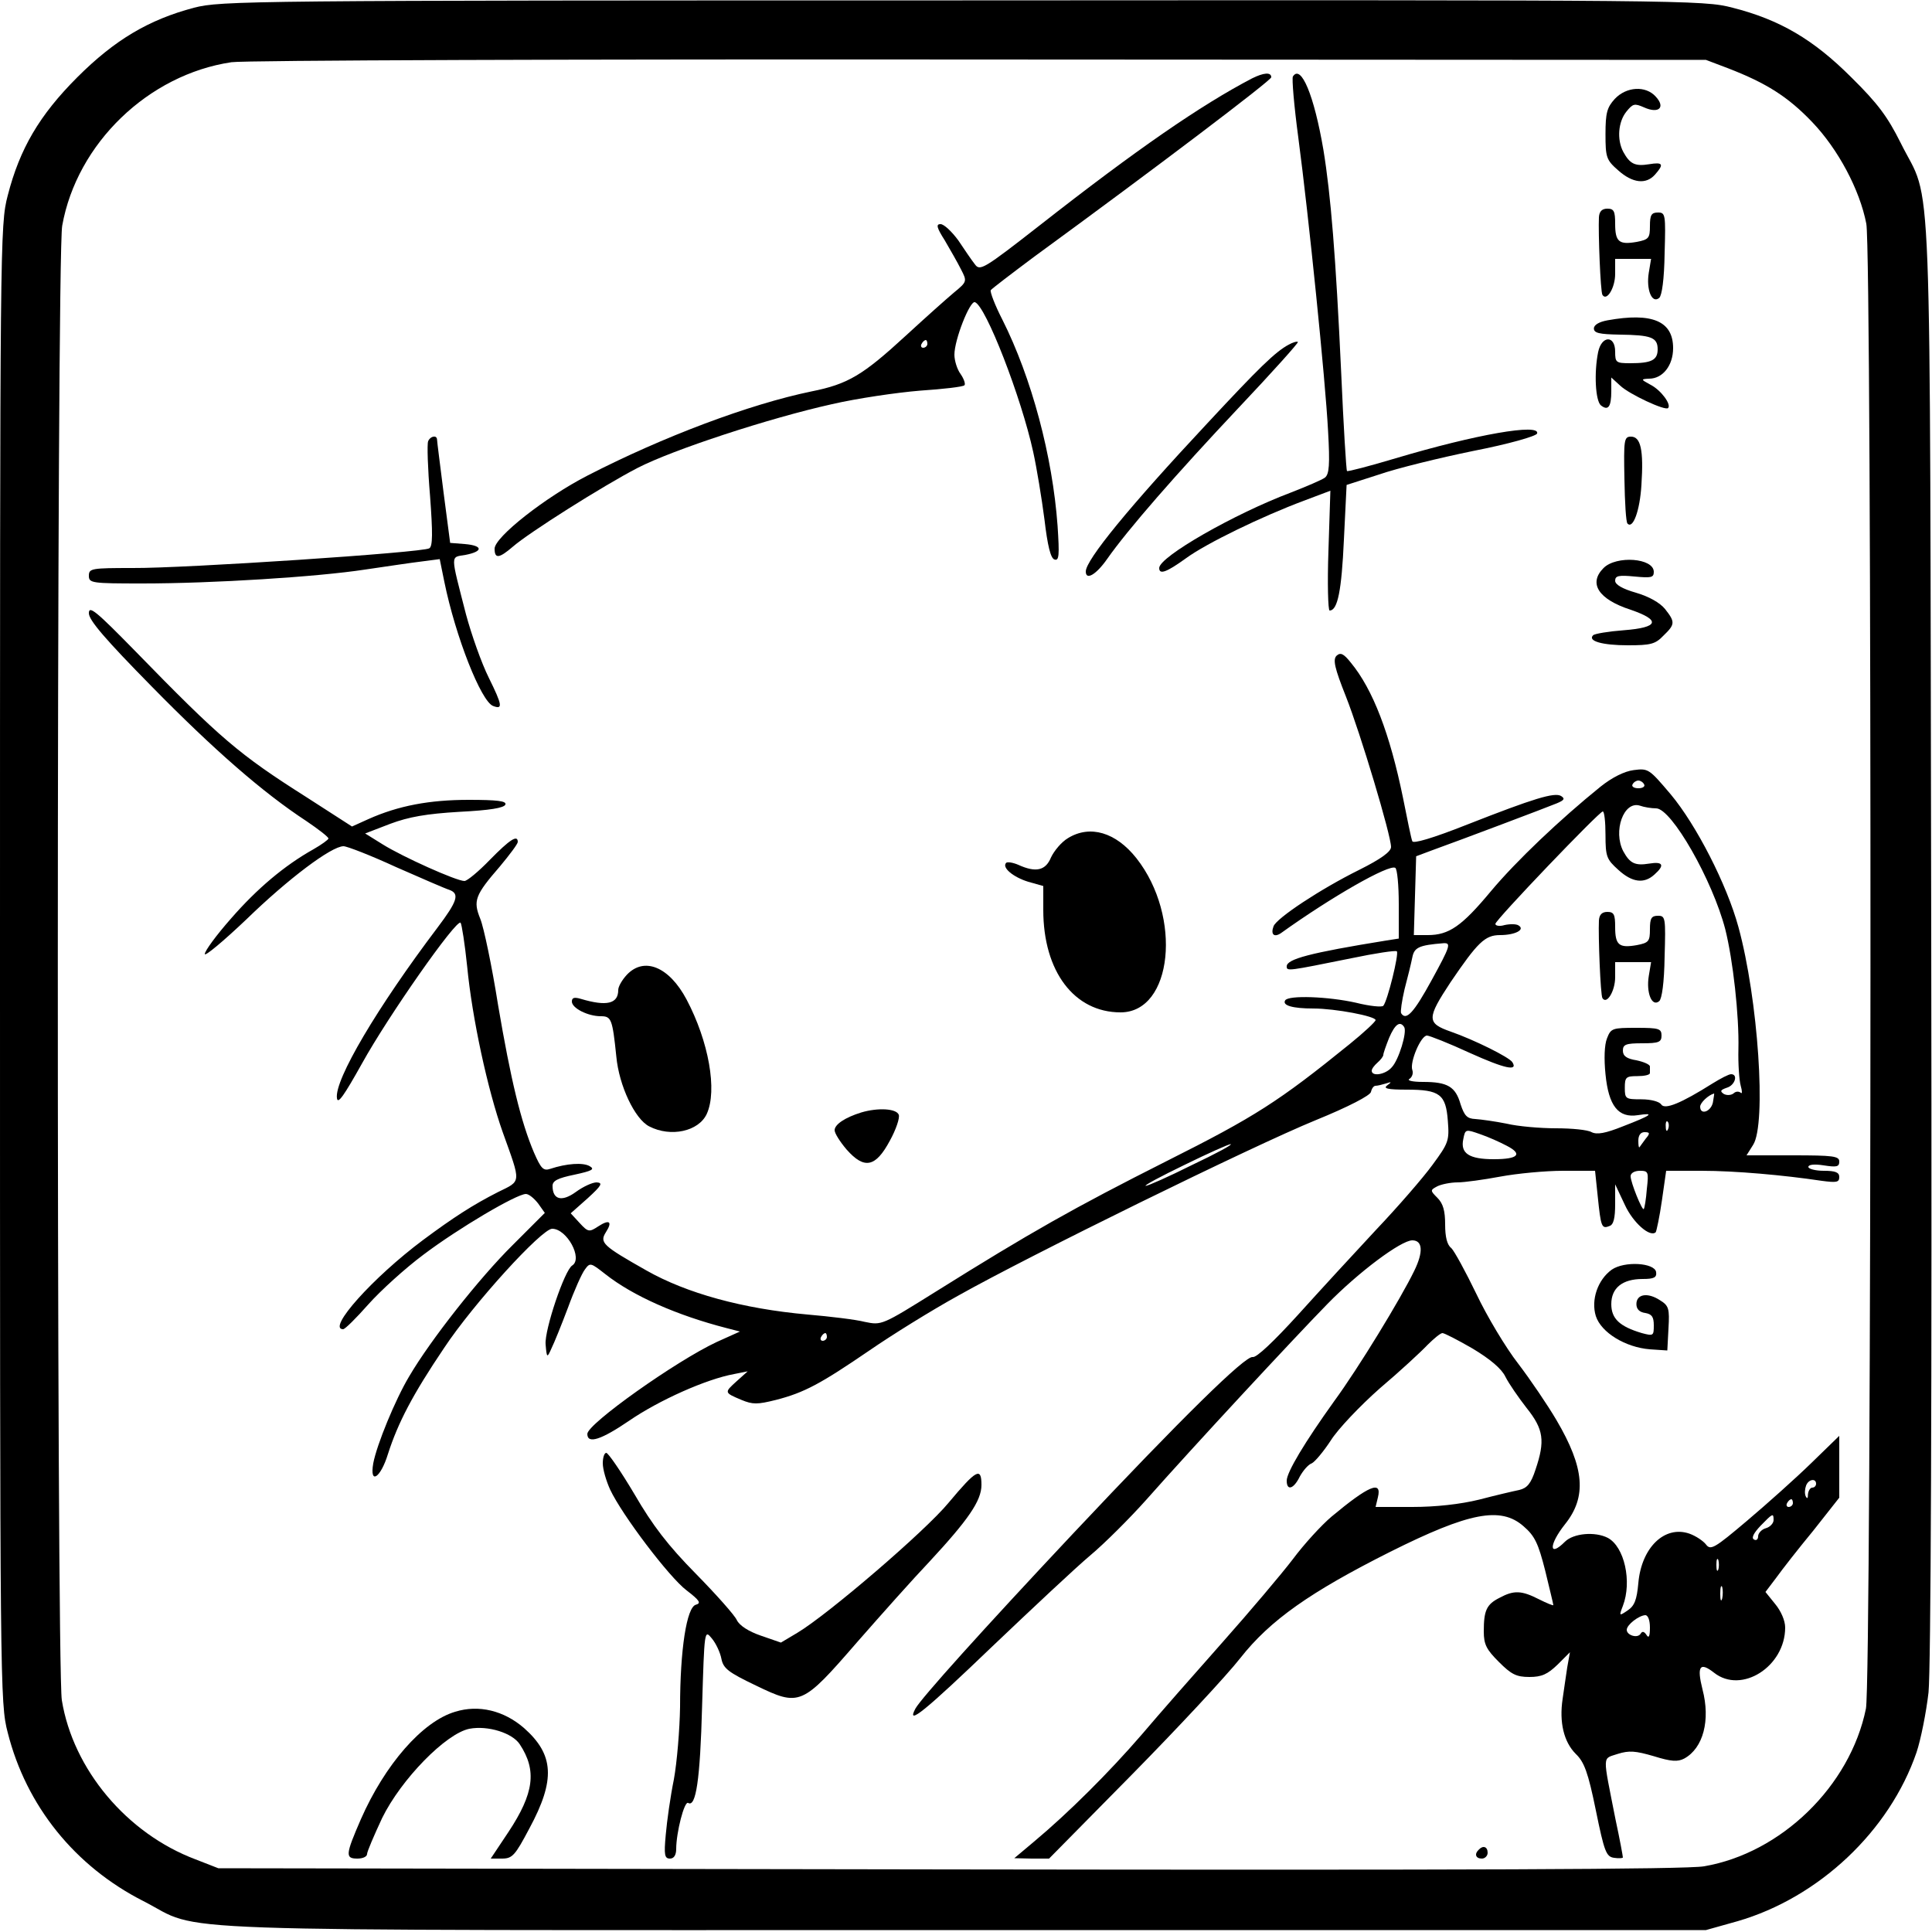 <?xml version="1.0" standalone="no"?>
<!DOCTYPE svg PUBLIC "-//W3C//DTD SVG 20010904//EN"
 "http://www.w3.org/TR/2001/REC-SVG-20010904/DTD/svg10.dtd">
<svg version="1.0" xmlns="http://www.w3.org/2000/svg"
 width="500pt" height="500pt" viewBox="0 0 500 500"
 preserveAspectRatio="xMidYMid meet">
<g transform="translate(0,500) scale(0.1,-0.1)"
fill="#000000" stroke="none">
<path d="M502 4980 c-117 -31 -205 -83 -302 -180 -98 -98 -149 -185 -180 -306
-20 -76 -20 -115 -20 -1989 0 -1870 0 -1913 20 -1989 48 -190 174 -346 351
-436 161 -82 -33 -75 2124 -75 l1920 0 82 23 c210 61 393 233 463 437 11 33
25 103 31 155 6 62 9 742 7 1955 -4 2084 4 1887 -79 2055 -34 68 -59 102 -128
170 -98 98 -185 149 -307 180 -76 20 -118 20 -1993 19 -1857 0 -1918 -1 -1989
-19z m3971 -157 c98 -38 154 -73 217 -139 67 -70 123 -175 140 -263 15 -78 14
-3772 -1 -3843 -41 -201 -220 -374 -419 -408 -46 -8 -621 -10 -1955 -8 l-1890
3 -59 23 c-178 67 -317 233 -346 412 -14 92 -14 3735 1 3816 38 213 223 391
438 423 31 5 902 8 1936 7 l1880 -1 58 -22z"/>
<path d="M3240 4797 c-132 -69 -299 -184 -549 -380 -146 -114 -155 -119 -168
-101 -8 10 -27 38 -43 62 -17 23 -37 42 -46 42 -12 0 -10 -9 11 -42 14 -24 33
-57 42 -75 16 -31 16 -32 -18 -60 -18 -15 -74 -65 -124 -111 -112 -103 -150
-126 -245 -145 -160 -33 -384 -117 -580 -218 -109 -56 -240 -159 -240 -189 0
-27 12 -25 47 5 41 36 234 158 323 204 91 47 341 129 503 165 65 15 167 30
228 35 60 4 112 10 115 14 3 3 -1 16 -10 29 -9 12 -16 35 -16 50 0 39 40 140
53 136 28 -9 120 -246 151 -388 9 -41 22 -120 29 -174 8 -68 16 -101 26 -104
12 -4 13 11 8 87 -13 180 -67 383 -143 534 -19 37 -32 71 -30 76 3 4 54 43
113 87 315 230 613 456 613 464 0 14 -20 12 -50 -3z m-840 -687 c0 -5 -5 -10
-11 -10 -5 0 -7 5 -4 10 3 6 8 10 11 10 2 0 4 -4 4 -10z"/>
<path d="M3346 4802 c-3 -5 3 -76 14 -158 27 -204 70 -626 77 -759 5 -88 3
-112 -8 -121 -8 -6 -48 -23 -89 -39 -146 -55 -340 -166 -340 -195 0 -18 19
-11 69 25 53 39 198 109 305 149 l69 26 -5 -155 c-3 -85 -1 -155 3 -155 21 0
31 52 37 183 l7 142 84 27 c46 16 156 43 244 61 92 18 162 38 165 45 9 27
-158 -2 -366 -64 -67 -20 -124 -35 -126 -33 -2 2 -9 117 -15 254 -14 302 -27
461 -46 577 -24 141 -58 223 -79 190z"/>
<path d="M4179 4744 c-20 -22 -24 -36 -24 -91 0 -60 2 -67 33 -94 37 -33 72
-37 95 -11 24 27 21 33 -15 27 -37 -6 -50 1 -67 32 -17 32 -13 78 8 104 17 21
21 22 46 11 38 -17 56 0 30 28 -26 29 -76 26 -106 -6z"/>
<path d="M4138 4438 c-2 -41 4 -193 9 -201 11 -18 33 18 33 54 l0 39 46 0 47
0 -6 -36 c-7 -43 8 -81 27 -65 7 6 13 48 14 115 3 101 2 106 -17 106 -17 0
-21 -6 -21 -35 0 -31 -3 -35 -34 -41 -46 -8 -56 0 -56 47 0 32 -3 39 -20 39
-14 0 -21 -7 -22 -22z"/>
<path d="M4160 4171 c-22 -4 -35 -12 -35 -21 0 -12 14 -15 66 -16 82 -1 99 -7
99 -38 0 -28 -16 -36 -71 -36 -37 0 -39 2 -39 30 0 43 -35 42 -44 -1 -11 -54
-7 -126 7 -138 19 -15 27 -4 27 37 l0 35 23 -21 c23 -22 117 -66 124 -58 9 9
-18 46 -45 60 -26 14 -26 15 -4 16 35 0 62 34 62 79 0 70 -54 93 -170 72z"/>
<path d="M3335 4108 c-35 -19 -76 -59 -210 -203 -202 -216 -315 -354 -315
-384 0 -24 27 -8 55 32 54 77 178 219 339 390 87 92 157 170 155 172 -3 2 -13
-1 -24 -7z"/>
<path d="M1108 3858 c-3 -7 -1 -71 5 -142 7 -95 7 -130 -2 -135 -16 -11 -635
-52 -768 -51 -106 0 -113 -1 -113 -20 0 -19 7 -20 138 -20 182 0 453 17 577
36 55 8 121 18 147 21 l46 6 12 -59 c29 -142 95 -309 126 -321 26 -10 24 2
-11 73 -19 38 -45 112 -59 164 -41 160 -41 147 -1 154 46 9 45 24 -2 28 l-38
3 -17 130 c-9 72 -17 133 -17 138 -1 12 -18 8 -23 -5z"/>
<path d="M4204 3760 c1 -60 4 -112 8 -115 14 -15 32 33 36 100 6 91 -2 125
-27 125 -18 0 -19 -8 -17 -110z"/>
<path d="M4150 3530 c-40 -40 -13 -81 70 -108 79 -27 73 -46 -17 -53 -40 -3
-76 -9 -80 -13 -15 -15 24 -26 90 -26 59 0 71 3 92 25 30 29 31 35 4 69 -13
16 -41 32 -75 42 -35 10 -54 21 -54 31 0 13 9 15 50 11 43 -4 50 -3 50 12 0
36 -97 43 -130 10z"/>
<path d="M230 3413 c0 -18 42 -67 163 -190 160 -163 287 -274 400 -348 31 -21
57 -41 57 -45 0 -3 -18 -16 -39 -28 -75 -42 -146 -102 -213 -179 -38 -43 -68
-84 -68 -92 0 -7 48 33 108 90 108 105 220 189 251 189 9 0 71 -24 136 -54 66
-29 128 -56 138 -59 27 -10 21 -29 -31 -98 -155 -205 -267 -394 -260 -441 2
-17 18 6 65 90 68 123 244 374 255 364 3 -4 11 -55 17 -113 13 -135 53 -319
92 -429 48 -134 49 -125 -12 -155 -65 -33 -116 -66 -194 -124 -130 -97 -250
-231 -207 -231 5 0 34 29 65 64 32 36 96 94 143 129 90 68 241 157 265 157 8
0 22 -12 32 -25 l17 -24 -83 -83 c-86 -85 -213 -246 -268 -340 -36 -60 -84
-177 -93 -225 -10 -57 19 -38 38 24 26 81 64 154 145 274 76 115 253 309 280
309 38 0 80 -77 52 -95 -20 -12 -72 -167 -69 -204 3 -36 4 -36 15 -11 7 14 26
61 43 106 16 44 36 89 44 99 13 18 15 17 52 -12 72 -57 186 -107 314 -140 l35
-9 -60 -27 c-105 -49 -335 -212 -335 -238 0 -27 36 -15 108 34 77 53 200 108
272 121 l35 7 -29 -26 c-32 -29 -32 -29 13 -48 29 -12 41 -12 89 0 74 19 116
42 242 128 58 40 161 104 230 142 181 102 761 387 925 454 86 35 141 64 143
73 2 9 7 16 12 16 5 0 17 3 27 6 15 5 15 4 3 -5 -11 -8 1 -11 51 -11 85 0 101
-12 106 -81 4 -51 2 -57 -40 -114 -24 -33 -90 -109 -146 -168 -56 -60 -147
-159 -202 -220 -62 -68 -107 -111 -117 -109 -19 4 -182 -156 -466 -458 -233
-248 -393 -426 -407 -452 -25 -47 27 -4 199 161 103 98 217 205 254 236 37 31
102 96 144 143 122 138 382 418 469 507 81 83 191 165 220 165 27 0 29 -30 5
-79 -35 -72 -144 -251 -207 -337 -76 -106 -123 -184 -123 -206 0 -27 18 -22
34 11 9 16 22 31 31 34 8 4 30 30 49 59 18 29 76 90 127 135 52 44 107 95 123
112 17 17 34 31 39 31 5 0 40 -18 78 -40 45 -27 75 -52 85 -73 9 -18 34 -54
55 -81 44 -55 48 -85 23 -159 -12 -37 -22 -48 -42 -53 -15 -3 -62 -14 -104
-25 -49 -12 -112 -19 -173 -19 l-95 0 6 25 c11 45 -24 30 -120 -50 -26 -22
-71 -71 -100 -110 -29 -38 -111 -135 -182 -215 -71 -80 -166 -188 -210 -240
-83 -96 -188 -201 -279 -277 l-50 -42 45 -1 45 0 215 218 c118 120 244 255
280 301 77 98 181 171 388 275 204 102 286 118 345 66 29 -25 38 -44 56 -115
11 -46 21 -86 21 -89 0 -2 -17 5 -37 15 -45 23 -65 24 -102 4 -34 -17 -41 -33
-41 -87 0 -34 7 -47 39 -79 32 -32 45 -39 79 -39 32 0 47 7 73 32 l32 32 -7
-39 c-3 -22 -9 -59 -12 -82 -9 -60 3 -111 34 -142 22 -21 32 -48 52 -146 22
-108 27 -120 47 -123 13 -2 23 -1 23 1 0 3 -8 47 -19 98 -34 173 -35 156 6
170 29 9 45 8 93 -6 45 -14 62 -15 79 -6 49 27 68 99 47 179 -15 60 -7 72 30
43 71 -56 184 16 184 117 0 18 -11 43 -26 61 l-25 31 28 37 c15 21 58 76 96
122 l67 85 0 80 0 80 -72 -70 c-40 -39 -115 -106 -167 -150 -84 -71 -94 -77
-106 -61 -7 9 -26 22 -43 28 -64 22 -124 -36 -132 -128 -4 -44 -10 -59 -28
-71 -22 -15 -22 -14 -12 12 24 63 4 153 -39 176 -33 17 -89 12 -111 -10 -42
-42 -42 -8 0 45 57 71 51 146 -22 270 -23 39 -67 104 -99 146 -32 41 -81 123
-108 180 -28 58 -57 111 -65 119 -11 8 -16 29 -16 61 0 35 -5 54 -20 69 -19
19 -19 20 0 30 10 5 34 10 52 10 18 0 68 7 111 15 43 8 116 15 162 15 l83 0 7
-67 c8 -78 10 -84 30 -76 11 3 15 21 15 57 l0 51 25 -53 c21 -46 65 -85 80
-71 2 3 10 40 16 82 l11 77 92 0 c86 0 211 -11 311 -26 38 -5 45 -4 45 10 0
12 -10 16 -40 16 -22 0 -40 5 -40 10 0 6 15 8 40 4 33 -5 40 -4 40 10 0 14
-16 16 -120 16 l-120 0 17 27 c35 54 13 378 -38 564 -30 110 -109 264 -175
343 -56 66 -58 68 -96 63 -24 -3 -56 -19 -86 -43 -104 -84 -218 -192 -284
-271 -75 -90 -108 -113 -163 -113 l-36 0 3 102 3 102 40 15 c75 27 300 112
324 122 19 8 22 12 11 19 -17 10 -70 -6 -243 -74 -91 -36 -140 -50 -142 -43
-3 7 -13 57 -24 112 -34 166 -78 281 -135 350 -19 24 -27 27 -37 18 -10 -10
-5 -32 24 -105 38 -96 117 -360 117 -390 0 -12 -26 -31 -82 -59 -101 -50 -214
-125 -222 -146 -8 -21 1 -30 19 -18 131 94 280 179 296 169 5 -3 9 -45 9 -94
l0 -89 -32 -5 c-198 -32 -258 -48 -258 -67 0 -13 3 -12 167 21 62 13 115 21
118 18 6 -6 -24 -128 -35 -141 -4 -4 -35 -1 -71 8 -71 16 -175 20 -183 6 -8
-13 19 -21 73 -21 57 0 161 -20 161 -30 0 -4 -30 -32 -67 -62 -184 -149 -245
-188 -474 -303 -240 -121 -353 -185 -596 -337 -141 -88 -141 -88 -185 -79 -23
6 -90 14 -148 19 -168 15 -313 55 -417 114 -113 64 -122 72 -105 99 18 28 9
34 -20 15 -23 -15 -26 -15 -48 9 l-23 25 44 39 c36 33 40 40 23 41 -11 0 -35
-11 -54 -25 -36 -26 -60 -20 -60 16 0 13 13 20 57 29 46 10 53 14 39 22 -17
10 -60 7 -102 -7 -18 -6 -24 1 -42 42 -34 80 -60 188 -93 382 -16 101 -37 201
-46 223 -19 47 -14 61 51 136 25 30 46 58 46 63 0 20 -21 6 -72 -46 -29 -30
-59 -55 -66 -55 -21 0 -161 63 -212 95 l-45 28 65 25 c48 18 94 26 179 31 78
4 116 10 119 19 3 9 -21 12 -95 12 -101 0 -182 -15 -260 -50 l-42 -19 -118 76
c-175 111 -222 151 -445 380 -99 101 -118 117 -118 96z m4025 -443 c3 -5 -3
-10 -15 -10 -12 0 -18 5 -15 10 3 6 10 10 15 10 5 0 12 -4 15 -10z m31 -62
c40 0 146 -186 179 -313 20 -80 36 -223 34 -310 -1 -38 2 -81 6 -95 4 -14 4
-22 0 -18 -5 4 -13 4 -19 -2 -7 -5 -18 -5 -25 -1 -10 7 -9 10 8 16 21 6 30 35
11 35 -6 0 -27 -11 -48 -24 -81 -51 -124 -69 -133 -54 -5 7 -26 13 -51 13 -41
0 -43 1 -43 30 0 27 3 30 32 30 18 0 33 3 33 8 0 4 0 11 0 17 0 5 -16 12 -35
16 -25 4 -35 11 -35 25 0 16 8 19 50 19 43 0 50 3 50 20 0 18 -7 20 -65 20
-62 0 -66 -1 -76 -27 -7 -17 -8 -54 -4 -93 8 -82 33 -114 84 -106 45 7 36 0
-39 -29 -45 -18 -67 -22 -81 -15 -10 6 -51 10 -92 10 -41 0 -99 5 -128 12 -30
6 -66 11 -81 12 -21 1 -28 8 -38 38 -13 46 -34 58 -97 58 -29 0 -43 4 -35 8 7
5 10 15 7 23 -7 20 22 89 38 89 6 0 57 -20 111 -45 91 -41 125 -48 110 -24 -8
13 -99 58 -159 79 -63 22 -63 34 -1 128 70 103 89 122 128 122 39 0 66 14 48
25 -6 4 -22 4 -36 1 -13 -4 -24 -2 -24 3 0 10 269 291 278 291 4 0 7 -27 7
-61 0 -56 3 -63 33 -90 36 -33 67 -37 94 -12 27 24 22 34 -14 28 -37 -6 -50 1
-67 32 -27 52 1 131 43 118 11 -4 30 -7 42 -7z m-580 -443 c-47 -86 -67 -108
-80 -87 -2 4 2 32 9 62 8 30 17 67 20 82 5 26 17 32 81 37 20 1 17 -8 -30 -94z
m-72 -123 c8 -13 -14 -85 -32 -104 -16 -19 -52 -25 -52 -9 0 5 7 14 15 21 8 7
15 16 15 20 0 4 7 24 15 44 15 35 28 45 39 28z m799 -195 c-5 -24 -33 -34 -33
-11 0 10 21 30 36 34 1 0 -1 -10 -3 -23z m-116 -69 c-3 -8 -6 -5 -6 6 -1 11 2
17 5 13 3 -3 4 -12 1 -19z m-418 -43 c43 -22 30 -35 -33 -35 -64 0 -87 15 -79
52 5 26 6 26 43 13 21 -7 52 -21 69 -30z m360 18 c-7 -10 -15 -20 -16 -22 -2
-2 -3 5 -3 17 0 14 6 22 16 22 14 0 15 -3 3 -17z m-1174 -68 c-60 -30 -114
-54 -120 -54 -5 1 40 25 100 54 61 30 115 54 120 54 6 -1 -39 -25 -100 -54z
m1177 -62 c-2 -27 -6 -50 -8 -52 -4 -5 -34 69 -34 85 0 8 10 14 24 14 22 0 23
-3 18 -47z m-2122 -383 c0 -5 -5 -10 -11 -10 -5 0 -7 5 -4 10 3 6 8 10 11 10
2 0 4 -4 4 -10z m2560 -380 c0 -5 -4 -10 -10 -10 -5 0 -10 -8 -11 -17 0 -11
-2 -13 -6 -5 -3 7 -2 19 1 27 6 17 26 20 26 5z m-60 -50 c0 -5 -5 -10 -11 -10
-5 0 -7 5 -4 10 3 6 8 10 11 10 2 0 4 -4 4 -10z m-50 -44 c0 -8 -9 -18 -20
-21 -11 -3 -20 -13 -20 -21 0 -8 -5 -12 -11 -8 -7 4 0 17 17 35 32 33 34 34
34 15z m-143 -128 c-3 -7 -5 -2 -5 12 0 14 2 19 5 13 2 -7 2 -19 0 -25z m10
-75 c-3 -10 -5 -4 -5 12 0 17 2 24 5 18 2 -7 2 -21 0 -30z m-187 -75 c0 -23
-3 -29 -9 -19 -6 9 -11 10 -15 3 -8 -13 -36 -4 -36 10 0 13 31 37 48 38 7 0
12 -13 12 -32z"/>
<path d="M4138 2618 c-2 -41 4 -193 9 -201 11 -18 33 18 33 54 l0 39 46 0 47
0 -6 -36 c-7 -43 8 -81 27 -65 7 6 13 48 14 115 3 101 2 106 -17 106 -17 0
-21 -6 -21 -35 0 -31 -3 -35 -34 -41 -46 -8 -56 0 -56 47 0 32 -3 39 -20 39
-14 0 -21 -7 -22 -22z"/>
<path d="M2764 2831 c-17 -10 -36 -33 -44 -50 -14 -34 -39 -40 -85 -19 -14 6
-28 8 -31 5 -12 -12 18 -37 57 -49 l39 -11 0 -62 c0 -159 80 -265 200 -265
135 0 160 248 41 399 -53 67 -120 87 -177 52z"/>
<path d="M1622 2477 c-12 -13 -22 -30 -22 -39 0 -36 -30 -43 -97 -23 -17 5
-23 3 -23 -7 0 -17 41 -38 75 -38 27 0 30 -7 40 -104 7 -76 48 -162 85 -181
56 -29 128 -13 149 32 28 61 5 188 -52 296 -45 85 -110 112 -155 64z"/>
<path d="M2229 2121 c-42 -13 -69 -31 -69 -46 0 -8 14 -30 31 -50 46 -52 75
-46 112 23 16 29 26 59 23 67 -6 16 -53 19 -97 6z"/>
<path d="M4171 1714 c-36 -26 -54 -78 -41 -120 14 -43 77 -81 140 -86 l45 -3
3 57 c3 51 1 59 -22 73 -32 21 -61 16 -61 -10 0 -13 8 -21 23 -23 17 -3 22
-10 22 -32 0 -27 -1 -28 -31 -20 -57 17 -79 37 -79 75 0 42 29 65 81 65 30 0
37 4 35 18 -4 24 -82 29 -115 6z"/>
<path d="M1560 1213 c0 -16 9 -46 19 -68 31 -66 153 -227 198 -261 34 -26 38
-33 24 -37 -24 -6 -41 -117 -41 -265 -1 -59 -8 -143 -16 -187 -9 -44 -18 -108
-21 -143 -5 -53 -3 -62 11 -62 10 0 16 9 16 25 0 42 21 125 31 119 20 -12 31
60 36 250 6 198 6 199 25 176 11 -13 22 -37 25 -53 5 -25 18 -35 89 -69 114
-55 119 -53 263 113 63 72 146 165 186 207 101 109 135 158 135 199 0 47 -13
40 -85 -46 -60 -73 -313 -290 -392 -337 l-42 -25 -52 18 c-32 11 -55 26 -62
40 -5 12 -53 66 -106 120 -72 73 -112 125 -159 206 -35 59 -68 107 -73 107 -5
0 -9 -12 -9 -27z"/>
<path d="M1178 570 c-85 -25 -182 -137 -244 -278 -40 -92 -41 -102 -9 -102 14
0 25 5 25 12 0 6 18 48 39 93 49 100 165 219 226 231 48 9 111 -11 130 -40 45
-68 37 -127 -29 -227 l-46 -69 29 0 c27 0 34 8 71 78 68 126 64 191 -14 260
-52 45 -117 61 -178 42z"/>
<path d="M3827 213 c-12 -11 -8 -23 8 -23 8 0 15 7 15 15 0 16 -12 20 -23 8z"/>
</g>
</svg>
